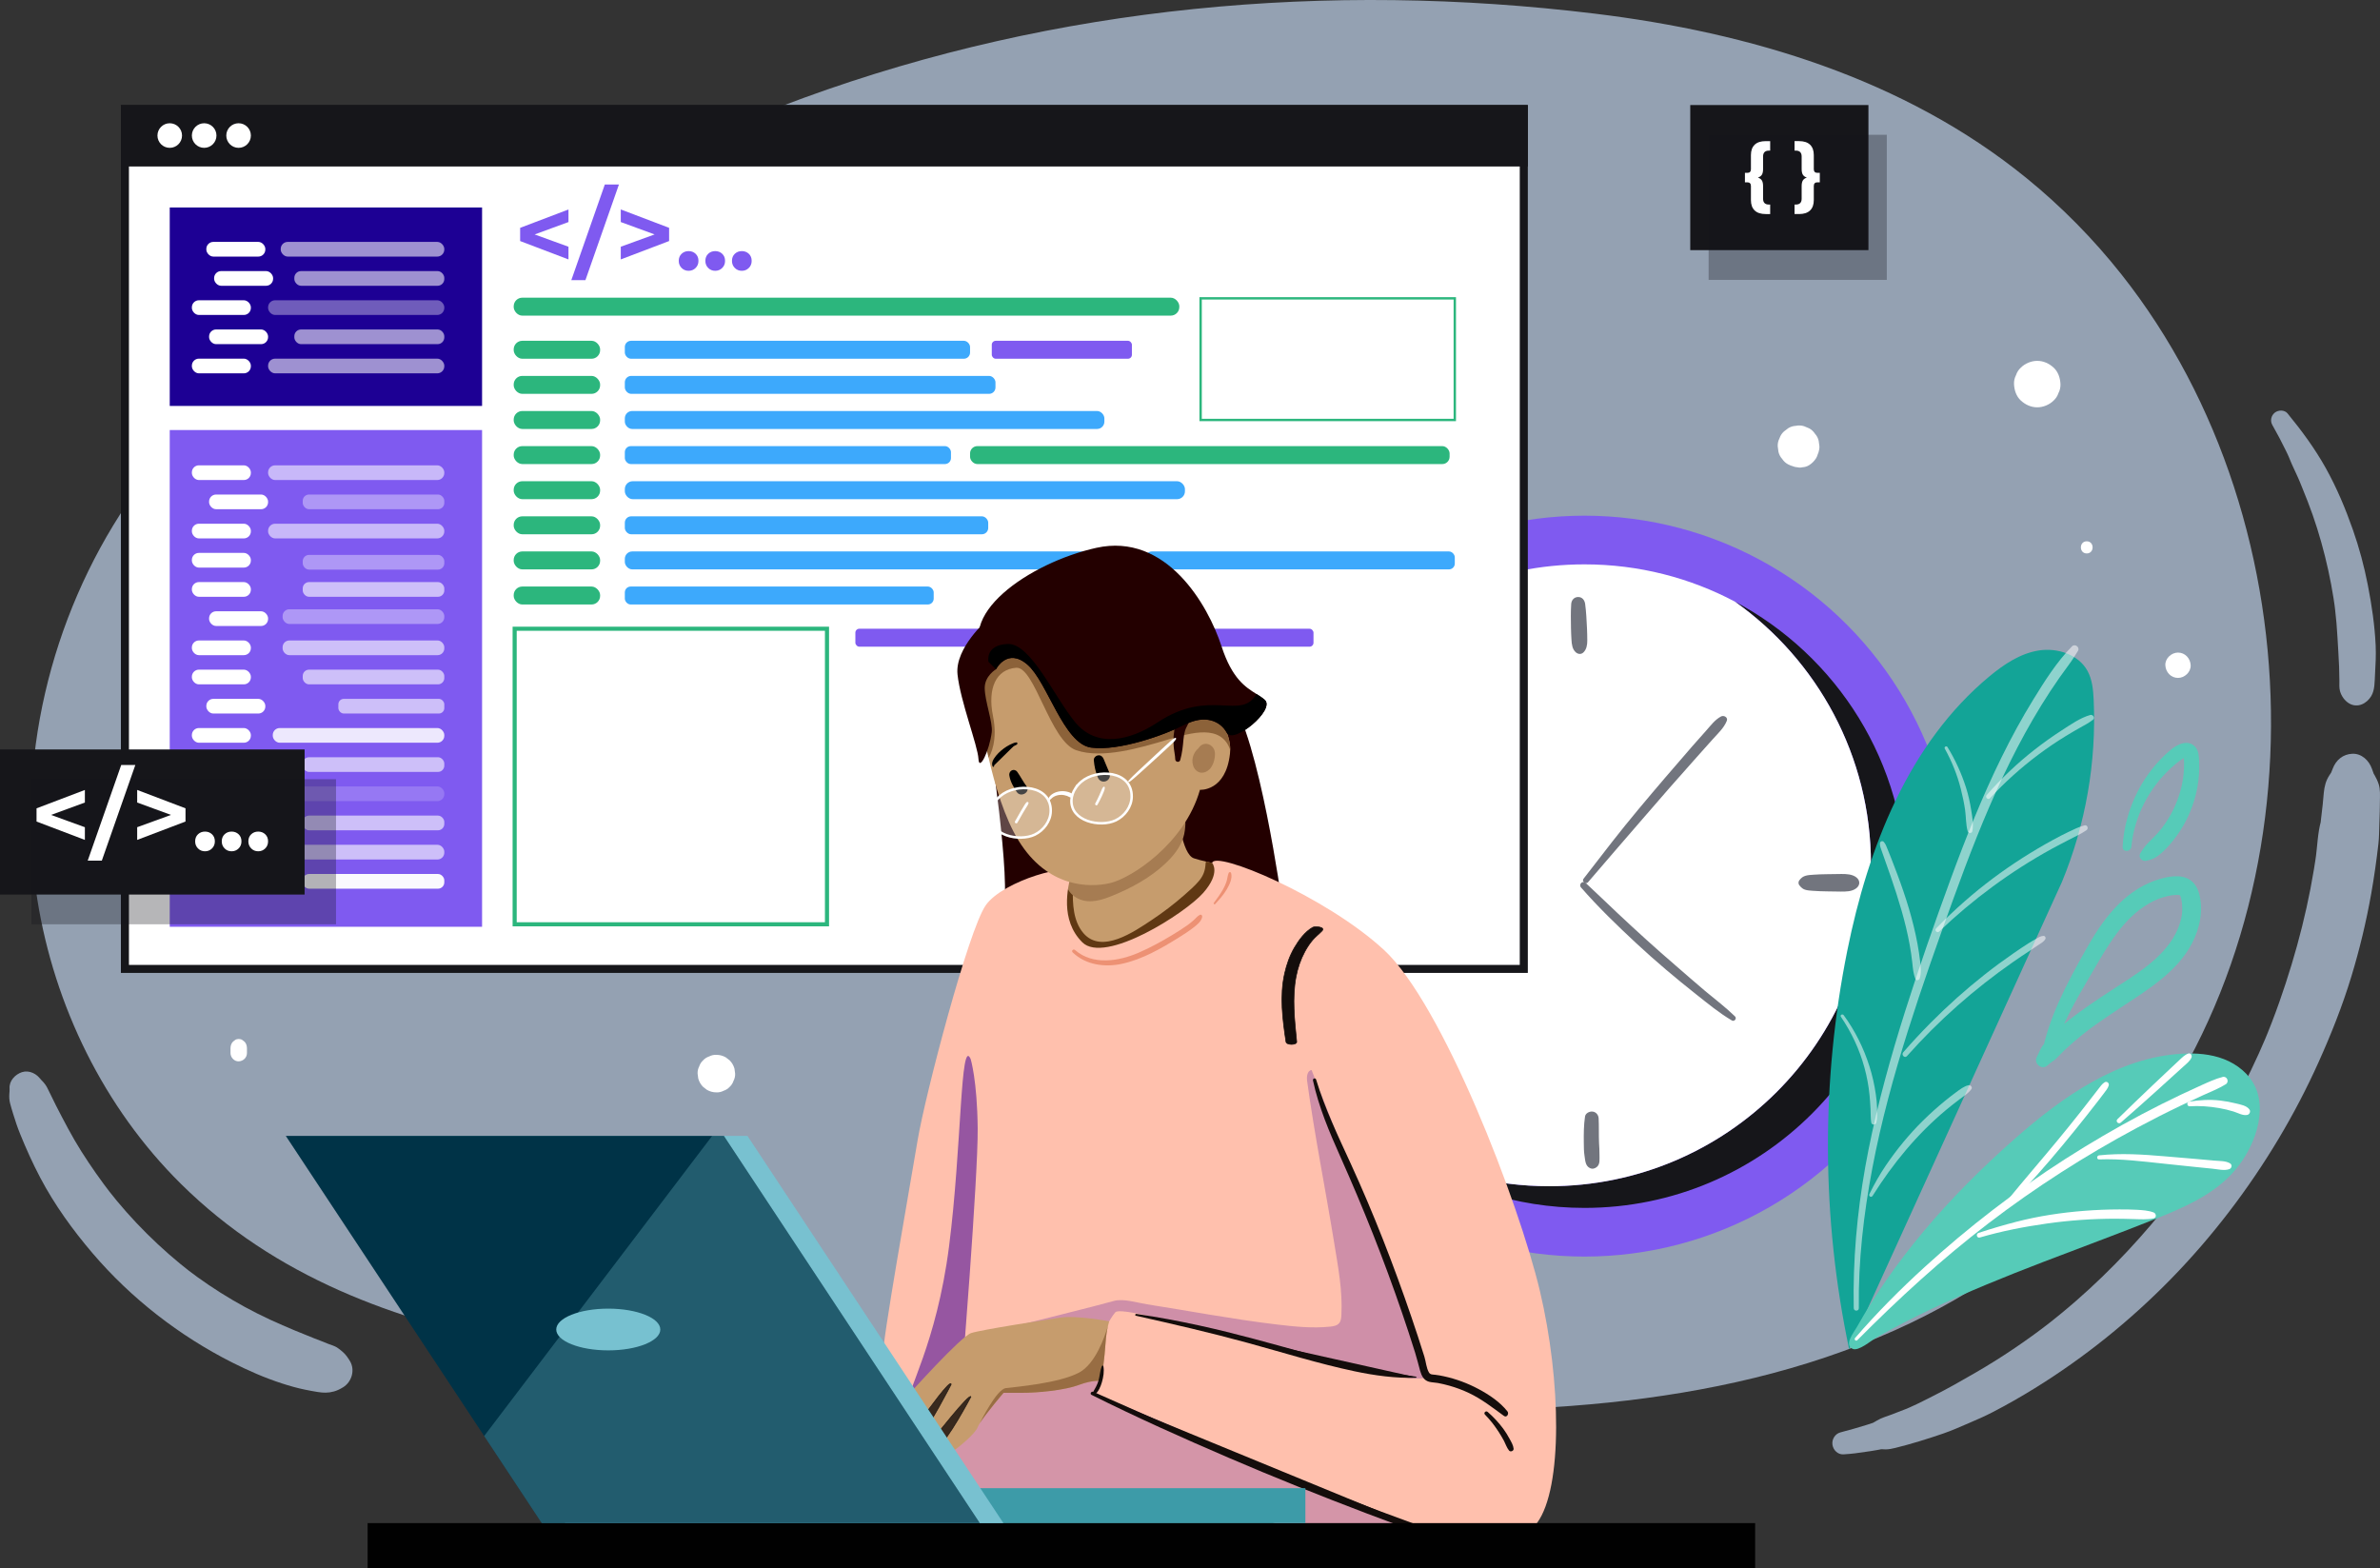 <?xml version="1.0" encoding="UTF-8"?><svg id="_2" xmlns="http://www.w3.org/2000/svg" width="3490.45" height="2300" viewBox="0 0 3490.45 2300"><rect x="0" y="0" width="3490.45" height="2300" fill="#333333" stroke="none"/><path d="M763.81,1973.21c-184.34-36.99-359.68-99.64-498.71-237.3-112.49-111.38-185.44-260.65-210.38-416.98-32.05-200.89,18.54-412.1,131.76-580.37,98.95-147.08,246.96-250.69,404.59-325.74,195.12-92.91,383.6-194.8,587.26-269.14C1549.5,8.2,1947.84-27.61,2339.15,20.04c226.38,27.57,453.39,95.24,632.8,241.11,51.41,41.8,98.12,89.25,139.23,141.19,292.34,369.34,297.9,958.9-15.33,1317.91-86.46,99.11-196.76,176.76-316.49,230.46-266.38,119.46-569.61,125.91-856.35,113.5-324.88-14.06-653.84-17.36-976.42-61.24-61.25-8.33-122.5-17.68-182.78-29.78Z" fill="#94a1b2"/><g><circle cx="2323.75" cy="1299.53" r="543.27" fill="#7f5af0"/><path d="M2795.63,1299.53c0,260.61-211.26,471.88-471.88,471.88-101.37,0-195.25-31.96-272.16-86.34,65.8,34.82,140.82,54.54,220.44,54.54,260.61,0,471.88-211.28,471.88-471.89,0-159.23-78.85-300.03-199.65-385.5,149.51,79.18,251.37,236.35,251.37,417.31Z" fill="#16161a"/><path d="M2743.91,1267.72c0,260.61-211.26,471.89-471.88,471.89-79.62,0-154.64-19.72-220.44-54.54-120.84-85.46-199.73-226.29-199.73-385.53,0-260.61,211.28-471.89,471.89-471.89,79.65,0,154.7,19.73,220.51,54.58,120.8,85.47,199.65,226.27,199.65,385.5Z" fill="#fff"/><path d="M2304.29,885.76c-.79,11.94-.52,23.77-.32,35.73,.09,5.63,.39,11.24,.72,16.87,.37,6.48,1.19,13.91,6.51,18.41,3.27,2.76,7.77,3.12,11.01,0,4.65-4.46,5.72-11.28,5.66-17.42s-.12-11.91-.42-17.86c-.6-11.98-1.12-23.83-2.7-35.73-.73-5.48-4.18-10.23-10.23-10.23s-9.87,4.7-10.23,10.23h0Z" fill="#72757e"/><path d="M2324.55,1637.46c-1.87,12.68-1.95,25.58-1.78,38.38,.08,6.21,0,12.7,1.01,18.84,1.08,6.58,.96,14.72,7.64,18.18,3.72,1.93,7.16,1.14,10.3-1.33,5.32-4.19,3.92-11.84,4.06-17.87s-.43-11.89-.68-17.82c-.49-11.89,.02-23.8-.57-35.67-.25-5.03-3.67-9.38-8.82-9.99-4.5-.54-10.41,2.22-11.16,7.28h0Z" fill="#72757e"/><path d="M2640.69,1300.09c-2.73-1.99,2.46,2.56,2.48,2.57,1.24,.86,2.45,1.57,3.9,2.05,3.76,1.24,7.83,1.37,11.75,1.69,6.97,.57,13.93,.69,20.93,.83s13.28,.27,19.93,.3c7.69,.03,16.21,.07,22.65-4.84,5.93-4.53,5.93-11.59,0-16.12s-14.3-4.88-21.65-4.85-13.95,.16-20.93,.3-13.29,.21-19.93,.75c-3.93,.32-8,.41-11.81,1.54-1.81,.54-3.27,1.21-4.84,2.29-.6,.41-5.28,4.61-2.48,2.57-4.03,2.93-4.03,7.96,0,10.89h0Z" fill="#72757e"/><path d="M2328.85,1293.91c26.29-30.9,53.03-61.42,79.48-92.19,26.48-30.81,53.24-61.38,80.34-91.66,7.74-8.65,15.49-17.3,23.21-25.98,7.47-8.39,16.46-16.44,20.65-27.05,1.96-4.96-4.36-8.43-8.32-6.4-9.01,4.64-15.43,13.55-22.09,20.95s-13.34,14.91-19.92,22.44c-13.38,15.32-26.67,30.71-39.87,46.17-26.41,30.93-52.76,62.01-77.78,94.08-14.15,18.15-28.28,36.28-42.27,54.56-2.87,3.75,3.5,8.68,6.57,5.07h0Z" fill="#72757e"/><path d="M2318.76,1301.59c25.28,28.97,53.05,55.77,81.19,81.95,28.22,26.26,57.6,50.99,87.84,74.88,16.79,13.26,33.64,27.25,52.12,38.1,3.69,2.17,7.72-2.93,4.6-5.96-13.68-13.33-29.12-24.99-43.78-37.22-14.52-12.11-28.57-24.72-42.91-37.03-28.95-24.85-57.19-50.54-85.01-76.65-15.84-14.87-31.38-30.03-47.32-44.79-4.53-4.2-10.75,2.13-6.74,6.74h0Z" fill="#72757e"/></g><g><g><rect x="183.19" y="159.96" width="2051.58" height="1260.98" fill="#fff"/><path d="M2228.86,165.86V1415.03H189.09V165.86h2039.77m11.81-11.81H177.28V1426.84H2240.67V154.05h0Z" fill="#16161a"/></g><rect x="177.28" y="154.05" width="2063.39" height="90.1" fill="#16161a"/><circle cx="248.94" cy="198.78" r="18.03" fill="#fff"/><circle cx="299.42" cy="198.78" r="18.03" fill="#fff"/><circle cx="349.9" cy="198.78" r="18.03" fill="#fff"/><g><rect x="753.37" y="436.56" width="976.2" height="26.32" rx="12.59" ry="12.59" fill="#2cb67d"/><rect x="753.37" y="499.78" width="126.76" height="26.32" rx="12.59" ry="12.59" fill="#2cb67d"/><rect x="753.37" y="551.27" width="126.76" height="26.32" rx="12.59" ry="12.59" fill="#2cb67d"/><rect x="753.37" y="602.76" width="126.76" height="26.32" rx="12.59" ry="12.59" fill="#2cb67d"/><rect x="753.37" y="654.24" width="126.76" height="26.32" rx="12.59" ry="12.59" fill="#2cb67d"/><rect x="753.37" y="705.73" width="126.76" height="26.32" rx="12.59" ry="12.59" fill="#2cb67d"/><rect x="753.37" y="757.21" width="126.76" height="26.32" rx="12.59" ry="12.59" fill="#2cb67d"/><rect x="753.37" y="808.7" width="126.76" height="26.32" rx="12.59" ry="12.59" fill="#2cb67d"/><rect x="753.37" y="860.18" width="126.76" height="26.32" rx="12.59" ry="12.59" fill="#2cb67d"/><rect x="916.36" y="499.78" width="506.3" height="26.32" rx="9.07" ry="9.07" fill="#3da9fc"/><rect x="916.36" y="551.27" width="543.58" height="26.32" rx="9.39" ry="9.39" fill="#3da9fc"/><rect x="916.36" y="602.76" width="703.29" height="26.32" rx="10.68" ry="10.68" fill="#3da9fc"/><rect x="1422.66" y="654.24" width="703.29" height="26.32" rx="10.68" ry="10.68" fill="#2cb67d"/><rect x="916.36" y="654.24" width="478.31" height="26.32" rx="8.81" ry="8.81" fill="#3da9fc"/><rect x="916.36" y="705.73" width="821.44" height="26.32" rx="11.55" ry="11.55" fill="#3da9fc"/><rect x="916.36" y="757.21" width="532.93" height="26.32" rx="9.3" ry="9.3" fill="#3da9fc"/><rect x="916.36" y="808.7" width="729.89" height="26.32" rx="10.88" ry="10.88" fill="#3da9fc"/><rect x="916.36" y="860.18" width="452.97" height="26.32" rx="8.57" ry="8.57" fill="#3da9fc"/><rect x="1680.6" y="808.7" width="452.97" height="26.32" rx="8.57" ry="8.57" fill="#3da9fc"/><rect x="1454.53" y="499.78" width="205.49" height="26.32" rx="5.78" ry="5.78" fill="#7f5af0"/><rect x="1254.46" y="922.06" width="205.49" height="26.32" rx="5.78" ry="5.78" fill="#7f5af0"/><rect x="1720.86" y="922.06" width="205.49" height="26.32" rx="5.78" ry="5.78" fill="#7f5af0"/><g><path d="M833.71,325.64l-49.59,18.17,49.59,18.02v18.62l-70.89-26.95v-19.36l70.89-26.95v18.46Z" fill="#7f5af0"/><path d="M887.03,270.54h20.7l-49.15,140.29h-20.7l49.15-140.29Z" fill="#7f5af0"/><path d="M981.3,334.13v19.36l-70.89,26.95v-18.62l49.59-18.02-49.59-18.17v-18.46l70.89,26.95Z" fill="#7f5af0"/><path d="M999.62,392.96c-2.78-2.78-4.17-6.25-4.17-10.42s1.39-7.72,4.17-10.35c2.78-2.63,6.2-3.94,10.27-3.94s7.5,1.31,10.28,3.94c2.78,2.63,4.17,6.08,4.17,10.35s-1.39,7.65-4.17,10.42c-2.78,2.78-6.21,4.18-10.28,4.18s-7.5-1.39-10.27-4.18Z" fill="#7f5af0"/><path d="M1038.64,392.96c-2.78-2.78-4.17-6.25-4.17-10.42s1.39-7.72,4.17-10.35c2.78-2.63,6.2-3.94,10.27-3.94s7.5,1.31,10.28,3.94c2.78,2.63,4.17,6.08,4.17,10.35s-1.39,7.65-4.17,10.42c-2.78,2.78-6.21,4.18-10.28,4.18s-7.5-1.39-10.27-4.18Z" fill="#7f5af0"/><path d="M1077.66,392.96c-2.78-2.78-4.17-6.25-4.17-10.42s1.39-7.72,4.17-10.35c2.78-2.63,6.2-3.94,10.27-3.94s7.5,1.31,10.28,3.94c2.78,2.63,4.17,6.08,4.17,10.35s-1.39,7.65-4.17,10.42c-2.78,2.78-6.21,4.18-10.28,4.18s-7.5-1.39-10.27-4.18Z" fill="#7f5af0"/></g></g><g><rect x="248.94" y="304.28" width="458.06" height="291.04" fill="#1d0094"/><rect x="248.94" y="630.66" width="458.06" height="728.48" fill="#7f5af0"/><rect x="302.59" y="354.74" width="86.53" height="21.55" rx="10.31" ry="10.31" fill="#fff"/><g opacity=".57"><rect x="411.69" y="354.74" width="239.91" height="21.55" rx="10.31" ry="10.31" fill="#fff"/></g><g opacity=".36"><rect x="393.17" y="440.35" width="258.44" height="21.55" rx="10.31" ry="10.31" fill="#fff"/></g><g opacity=".57"><rect x="431.66" y="397.54" width="219.94" height="21.55" rx="9.87" ry="9.87" fill="#fff"/></g><g opacity=".57"><rect x="393.17" y="525.96" width="258.44" height="21.55" rx="10.31" ry="10.31" fill="#fff"/></g><g opacity=".57"><rect x="393.17" y="682.42" width="258.44" height="21.55" rx="10.31" ry="10.31" fill="#fff"/></g><g opacity=".57"><rect x="393.17" y="768.04" width="258.44" height="21.55" rx="10.31" ry="10.31" fill="#fff"/></g><g opacity=".37"><rect x="443.98" y="725.23" width="207.63" height="21.55" rx="9.24" ry="9.24" fill="#fff"/></g><g opacity=".37"><rect x="443.98" y="813.79" width="207.63" height="21.55" rx="9.24" ry="9.24" fill="#fff"/></g><g opacity=".61"><rect x="443.98" y="853.65" width="207.63" height="21.55" rx="9.24" ry="9.24" fill="#fff"/></g><g opacity=".61"><rect x="414.47" y="939.26" width="237.13" height="21.55" rx="9.87" ry="9.87" fill="#fff"/></g><g opacity=".61"><rect x="443.98" y="982.07" width="207.63" height="21.55" rx="9.24" ry="9.24" fill="#fff"/></g><g opacity=".61"><rect x="496.23" y="1024.88" width="155.38" height="21.55" rx="7.99" ry="7.99" fill="#fff"/></g><g opacity=".86"><rect x="400.04" y="1067.68" width="251.57" height="21.55" rx="10.17" ry="10.17" fill="#fff"/></g><g opacity=".61"><rect x="443.98" y="1110.49" width="207.63" height="21.55" rx="9.24" ry="9.24" fill="#fff"/></g><g opacity=".18"><rect x="403.98" y="1153.3" width="247.62" height="21.55" rx="10.09" ry="10.09" fill="#fff"/></g><g opacity=".61"><rect x="443.98" y="1196.1" width="207.63" height="21.55" rx="9.24" ry="9.24" fill="#fff"/></g><g opacity=".61"><rect x="409" y="1238.91" width="242.6" height="21.55" rx="9.99" ry="9.99" fill="#fff"/></g><g opacity=".96"><rect x="443.98" y="1281.72" width="207.63" height="21.55" rx="9.24" ry="9.24" fill="#fff"/></g><g opacity=".37"><rect x="414.47" y="893.51" width="237.13" height="21.55" rx="9.87" ry="9.87" fill="#fff"/></g><g opacity=".57"><rect x="431.66" y="483.16" width="219.94" height="21.55" rx="9.87" ry="9.87" fill="#fff"/></g><rect x="314.01" y="397.54" width="86.53" height="21.55" rx="10.31" ry="10.31" fill="#fff"/><rect x="281.39" y="440.35" width="86.53" height="21.55" rx="10.31" ry="10.31" fill="#fff"/><rect x="306.63" y="483.16" width="86.53" height="21.55" rx="10.31" ry="10.31" fill="#fff"/><rect x="281.39" y="525.96" width="86.53" height="21.55" rx="10.31" ry="10.31" fill="#fff"/><rect x="281.39" y="682.42" width="86.53" height="21.55" rx="10.31" ry="10.31" fill="#fff"/><rect x="306.63" y="725.23" width="86.53" height="21.55" rx="10.31" ry="10.31" fill="#fff"/><rect x="281.39" y="768.04" width="86.53" height="21.55" rx="10.31" ry="10.31" fill="#fff"/><rect x="281.39" y="810.84" width="86.53" height="21.55" rx="10.31" ry="10.31" fill="#fff"/><rect x="281.39" y="853.65" width="86.53" height="21.55" rx="10.31" ry="10.31" fill="#fff"/><rect x="306.63" y="896.46" width="86.53" height="21.55" rx="10.31" ry="10.31" fill="#fff"/><rect x="281.39" y="939.26" width="86.53" height="21.55" rx="10.31" ry="10.31" fill="#fff"/><rect x="281.39" y="982.07" width="86.53" height="21.55" rx="10.31" ry="10.31" fill="#fff"/><rect x="302.59" y="1024.88" width="86.53" height="21.55" rx="10.31" ry="10.31" fill="#fff"/><rect x="281.39" y="1067.68" width="86.53" height="21.55" rx="10.31" ry="10.31" fill="#fff"/><rect x="317.45" y="1110.49" width="86.53" height="21.55" rx="10.31" ry="10.31" fill="#fff"/><rect x="281.39" y="1153.3" width="86.53" height="21.55" rx="10.31" ry="10.31" fill="#fff"/><rect x="306.63" y="1196.1" width="86.53" height="21.55" rx="10.31" ry="10.31" fill="#fff"/><rect x="281.39" y="1238.91" width="86.53" height="21.55" rx="10.31" ry="10.31" fill="#fff"/><rect x="281.39" y="1281.72" width="86.53" height="21.55" rx="10.31" ry="10.31" fill="#fff"/></g><rect x="754.78" y="922.06" width="458.06" height="433.44" fill="none" stroke="#2cb67d" stroke-miterlimit="10" stroke-width="6.02"/><rect x="1760.8" y="437.52" width="372.77" height="178.39" fill="none" stroke="#2cb67d" stroke-miterlimit="10" stroke-width="3.48"/></g><g><rect y="1099.11" width="446.73" height="212.77" fill="#16161a"/><rect x="46.09" y="1142.73" width="446.73" height="212.77" fill="#16161a" opacity=".31"/><g><path d="M124.48,1176.94l-49.59,18.17,49.59,18.02v18.62l-70.89-26.95v-19.36l70.89-26.95v18.46Z" fill="#fff"/><path d="M177.79,1121.84h20.7l-49.15,140.29h-20.7l49.15-140.29Z" fill="#fff"/><path d="M272.07,1185.43v19.36l-70.89,26.95v-18.62l49.59-18.02-49.59-18.17v-18.46l70.89,26.95Z" fill="#fff"/><path d="M290.38,1244.25c-2.78-2.78-4.17-6.25-4.17-10.42s1.39-7.72,4.17-10.35c2.78-2.63,6.2-3.94,10.27-3.94s7.5,1.31,10.28,3.94c2.78,2.63,4.17,6.08,4.17,10.35s-1.39,7.65-4.17,10.42c-2.78,2.78-6.21,4.18-10.28,4.18s-7.5-1.39-10.27-4.18Z" fill="#fff"/><path d="M329.4,1244.25c-2.78-2.78-4.17-6.25-4.17-10.42s1.39-7.72,4.17-10.35c2.78-2.63,6.2-3.94,10.27-3.94s7.5,1.31,10.28,3.94c2.78,2.63,4.17,6.08,4.17,10.35s-1.39,7.65-4.17,10.42c-2.78,2.78-6.21,4.18-10.28,4.18s-7.5-1.39-10.27-4.18Z" fill="#fff"/><path d="M368.42,1244.25c-2.78-2.78-4.17-6.25-4.17-10.42s1.39-7.72,4.17-10.35c2.78-2.63,6.2-3.94,10.27-3.94s7.5,1.31,10.28,3.94c2.78,2.63,4.17,6.08,4.17,10.35s-1.39,7.65-4.17,10.42c-2.78,2.78-6.21,4.18-10.28,4.18s-7.5-1.39-10.27-4.18Z" fill="#fff"/></g></g><g><rect x="2478.88" y="154.05" width="261.32" height="212.77" fill="#16161a"/><rect x="2505.84" y="197.67" width="261.32" height="212.77" fill="#16161a" opacity=".31"/><g><path d="M2583.86,256.32c-1.22,1.91-3.16,3.28-5.82,4.11,2.66,.84,4.6,2.21,5.82,4.11,1.22,1.91,1.83,4.8,1.83,8.69v18.28c0,2.74,.71,4.84,2.11,6.29,1.41,1.45,3.49,2.17,6.23,2.17h2.06v13.94h-6.62c-7.09,0-12.46-1.75-16.11-5.26s-5.49-8.57-5.49-15.19v-20.69c0-1.75-.44-3.08-1.31-4-.87-.91-2.11-1.37-3.72-1.37h-3.77v-13.94h3.77c1.61,0,2.85-.46,3.72-1.37,.87-.91,1.31-2.25,1.31-4v-20.68c0-6.63,1.83-11.69,5.49-15.2,3.65-3.5,9.03-5.25,16.11-5.25h6.62v13.94h-2.06c-2.74,0-4.82,.73-6.23,2.17-1.4,1.45-2.11,3.54-2.11,6.29v18.28c0,3.88-.61,6.78-1.83,8.68Z" fill="#fff"/><path d="M2668.88,253.46v13.94h-3.78c-1.6,0-2.84,.46-3.71,1.37-.88,.92-1.32,2.25-1.32,4v20.69c0,6.63-1.82,11.69-5.48,15.19-3.66,3.51-9.03,5.26-16.11,5.26h-6.63v-13.94h2.06c2.73,0,4.82-.72,6.22-2.17,1.41-1.45,2.12-3.54,2.12-6.29v-18.28c0-3.89,.6-6.78,1.82-8.69,1.22-1.9,3.16-3.27,5.83-4.11-2.67-.84-4.61-2.21-5.83-4.11-1.22-1.9-1.82-4.8-1.82-8.68v-18.28c0-2.74-.71-4.84-2.12-6.29-1.4-1.45-3.49-2.17-6.22-2.17h-2.06v-13.94h6.63c7.09,0,12.45,1.75,16.11,5.25,3.65,3.51,5.48,8.57,5.48,15.2v20.68c0,1.75,.44,3.09,1.32,4,.87,.92,2.11,1.37,3.71,1.37h3.78Z" fill="#fff"/></g></g><g><path d="M1449.32,1071.22s35.37,229.59,21.29,263.16c-14.08,33.57,409.47-10.53,409.47-10.53,0,0-33.6-243.96-75.88-299.2-42.28-55.23-354.88,46.57-354.88,46.57Z" fill="#230000"/><path d="M1783.37,1093.62l74.14,272.17s-75.01,54.15-102.09,9.75c-27.07-44.4-60.86-286.26,27.94-281.91Z" fill="#230000"/><path d="M1636.74,1426.51c-77.72-8.25-96.29-23.39-100.42-65.33-4.12-41.96,33.01-95.6,33.01-95.6l158.19-73.59s5.49,60.53,23.37,66.71c5.1,1.77,11.42,3.3,17.92,4.82,9.69,2.24,19.74,4.42,26.68,7.16,4.73,1.87,8,3.99,8.71,6.59,2.41,8.95-89.75,157.51-167.46,149.25Z" fill="#c69c6d"/><path d="M1753.16,1330.76c-18.77,16.11-38.87,30.67-60.06,43.46-21.91,13.24-44.75,25.96-70.83,27.78-24.04,1.67-48.41-8.13-61.41-29.02-13.76-22.14-13.43-46.66-7.15-71.17,1.66-6.46,19.91-5.85,19.74,1.54-.5,22.1,.42,47.63,15.56,65.23,26.7,31.06,74.57-2.51,99.63-19.08,17.19-11.38,33.6-23.95,49.06-37.59,7.11-6.28,14.44-12.62,20.57-19.9,6.65-7.91,9.2-15.31,9.81-25.49,.06-1.1,.32-2.1,.73-3.02,9.69,2.24,19.74,4.42,26.68,7.16,1.49,24.78-25.67,45.77-42.34,60.08Z" fill="#603813"/><path d="M1737.35,1199.14c-2.58-7.87-10.2-11.6-18.15-11.49-.51,0-1,.03-1.49,.07-3.33-.57-6.88-.18-9.67,1.09-50.94,23.24-98.38,53.23-140.71,89.92-3.33,2.89-4.85,7.44-2.68,10.99-.46,.82-.75,1.74-.81,2.78-.84,14.26,12.13,25.18,24.99,28.13,17.09,3.92,34.69-3.57,50.12-10.2,28.63-12.29,57.87-29.63,78.88-52.97,10.03-11.14,18.07-24.58,19.82-39.64,.7-6.05,1.63-12.74-.32-18.68Z" fill="#a67c52"/><path d="M2254.34,2233.25c-11.24,15.32-45.54,22.99-88.2,26.22h-.03c-100.97,7.62-248.78-9.71-248.78-9.71,0,0-81.84-31.63-152.69-40.58-52.33-6.6-264.94-12.45-386.34-27.54-42.94-5.34-74.47-11.83-83.47-19.91-34.46-30.95,2.14-156.12,.08-172.62-2.06-16.52,39.89-251.03,50.89-317.06,11-66.02,74.28-307.42,99.72-344.25,25.45-36.83,129.72-64.96,125.17-45.7-4.54,19.26-16.51,66.71,16.51,99.73,33.02,33.01,151.31-42.65,177.44-72.39,26.14-29.76,13.1-43.83,13.1-43.83,3.47-19.26,165.71,48.13,251.69,127.22,85.97,79.1,198.07,370.01,229.02,500.69,30.95,130.68,33.7,288.17-4.13,339.75Z" fill="#ffc0ad"/><path d="M2166.12,2259.47c-100.97,7.62-248.78-9.71-248.78-9.71,0,0-81.84-31.63-152.69-40.58-52.33-6.6-264.94-12.45-386.34-27.54-12.29-28.5-6.51-56.96,12.67-87.93,30.07-48.55,71.36-126.06,134.02-113.38,62.67,12.68,90.2,44.91,90.2,44.91,0,0-3.26,14.13-6.53,17.38-3.25,3.26,116.28,48.55,172.42,77.52,56.16,28.98,278.87,128.68,385.02,139.33Z" fill="#9656a1" opacity=".41"/><path d="M1804.19,1099.76c-.01,1.85-.13,3.71-.33,5.57-6.18,55.71-44.01,52.96-44.01,52.96-22.7,79.79-101.8,129.99-132.05,136.86-30.26,6.88-91.47,6.88-134.11-62.58-20.29-33.05-34.51-80.59-43.84-121.34-10.27-44.9-14.62-81.56-14.62-81.56,0,0-9.62-44.01-8.26-62.58,1.38-18.57,20.63-81.85,92.85-77.72,72.21,4.13,193.26,105.23,201.52,106.6,7.97,1.33,83.43,50.22,82.86,103.78Z" fill="#c69c6d"/><path d="M1804.19,1099.76c-13.17-38.12-56.64-25.5-92.4-14.85-39.52,11.78-95.12,28.37-133.42,15.32-38.3-13.05-60.88-122.96-88.02-120.93-29.67,2.23-42.31,30.2-34.01,70.98,7.38,36.18-3.87,56.78-6.49,60.95-10.27-44.9-14.62-81.56-14.62-81.56,0,0-9.62-44.01-8.26-62.58,1.38-18.57,20.63-81.85,92.85-77.72,72.21,4.13,193.26,105.23,201.52,106.6,7.97,1.33,83.43,50.22,82.86,103.78Z" fill="#8c6239"/><path d="M1723.24,1061.78c-.67,17.3-.35,34.53,.36,51.83,.17,4.11,6.13,5.12,7.29,.99,2.85-10.21,3.92-20.05,4.8-30.56,.36-4.28,1.13-8.52,2.31-12.65,1.33-4.68,4.67-8.63,5.64-13.33,1.21-5.9-4.62-10.64-10.08-7.75-9.14,4.84-11.55,19.5-12.33,28.79-.45,5.35-.31,10.7,.11,16.05,.49,6.2,2.05,12.22,2.27,18.47h7.42c-1.65-17.25-2.86-34.55-4.22-51.83-.18-2.27-3.47-2.32-3.56,0h0Z" fill="#230000"/><path d="M1448.29,908.63s-48.14,41.27-44.02,80.47c4.13,39.2,29.78,104.54,30.71,123.8,.93,19.26,16.06-11.69,19.5-39.2,1.78-14.25-10.2-45.5-10.32-64.65-.11-17.81,16.51-27.51,16.51-27.51l-12.38-72.9Z" fill="#230000"/><path d="M1799.29,1074.81c-9.37-17.46-31.89-27.25-61.46-12.12-29.57,15.14-96.98,39.2-137.55,33.71-40.58-5.51-63.97-96.29-93.54-121.74-29.57-25.44-46.07,6.88-46.07,6.88-4.21-3.59-7.86-7.25-10.97-10.94l-.05-.05h0c-56.33-66.73,61.11-145.64,158.19-167.14,102.49-22.7,163.69,83.21,183.63,144.43,15.59,47.85,35.38,59.97,51.16,69.88,4.41,2.78,8.5,5.37,12.11,8.53,16.52,14.44-46.07,66.02-55.45,48.56Z" fill="#230000"/><path d="M1799.29,1074.81c-9.37-17.46-31.89-27.25-61.46-12.12-29.57,15.14-96.98,39.2-137.55,33.71-40.58-5.51-63.97-96.29-93.54-121.74-29.57-25.44-46.07,6.88-46.07,6.88l-10.97-10.94-.05-.05h0c-.14-.68-5.03-24.79,28.22-26.15,33.7-1.38,67.89,77.03,99.03,114.86,31.14,37.83,79.64,27.4,121.04,0,77.1-51.02,121.95-1.47,144.7-41.54,4.41,2.78,8.5,5.37,12.11,8.53,16.52,14.44-46.07,66.02-55.45,48.56Z"/><path d="M1423.53,1553.06s9.63,30.95,10.32,101.79c.69,70.84-24.07,377.58-24.07,377.58,0,0-72.21,39.89-77.03,24.76-4.81-15.13,40.58-84.59,59.15-229.71,18.57-145.12,16.51-308.11,31.64-274.41Z" fill="#9656a1"/><path d="M1924.76,1572.37c41.88,105.5,82.85,211.37,122.9,317.58,15.54,41.22,31.41,82.3,44.48,124.4,.53,1.72,1.01,3.75-.07,5.17-.9,1.18-2.53,1.47-4,1.63-14.06,1.57-28.05-.77-41.86-3.26-77.08-13.9-153.11-32.81-228.6-53.57-94.22-26.13-175.83-47.32-181.92-39.84-5.64,6.92-8.92,13.22-8.92,13.22-8.25,1.38-128.27,4.61-128.27,4.61,0,0,113.48-28.2,134.8-34.39,13.92-4.04,35.04,2.71,48.79,4.85,31.15,4.84,62.19,10.32,93.3,15.41,32.17,5.27,64.4,10.35,96.78,14.16,26.2,3.09,52.38,5.96,78.75,3.18,4.73-.5,9.89-1.38,12.98-4.99,2.67-3.13,3.11-7.54,3.33-11.65,1.97-36.13-4.88-71.32-10.64-106.79-12.83-78.95-28.68-157.28-39.57-236.57-.89-6.48,.03-15.48,6.53-16.26,.41,1.03,.82,2.06,1.23,3.09Z" fill="#9656a1" opacity=".46"/><path d="M1626.77,1937.73s0,.01-.01,.04c-.1,.32-.87,2.68-1.81,6.64-1.31,5.63-2.98,14.5-3.59,25.41-1.08,19.19-6.16,55.42-6.16,55.42,0,0-11.59-2.17-32.96,5.8-21.37,7.97-60.26,11.59-83.75,11.59h-26.73s-25.5,29.77-34.86,44.63c-.01,.04-.03,.06-.04,.08-1.45,2.29-2.5,4.23-3.01,5.65-3.76,10.5-31.65,32.23-33.1,32.96-1.45,.73-39.48,16.3-48.53,5.8-9.06-10.5-19.83-86.21-19.83-86.21,0,0,76.33-85.5,91.91-90.56,15.59-5.07,110.12-19.56,132.22-22.83,22.1-3.26,70.25,5.58,70.25,5.58Z" fill="#c69c6d"/><path d="M1423.94,2048.42s-34.77,65.93-48.54,73.17c-13.76,7.24-8.69-10.5-7.61-10.87s54.7-69.55,56.15-62.3Z" fill="#140d0b" opacity=".8" stroke="#140d0b" stroke-miterlimit="10"/><path d="M1394.97,2030.31s-34.05,65.93-40.57,67.37c-6.52,1.45-4.71-14.49,0-20.65s40.41-56.51,40.57-46.73Z" fill="#140d0b" opacity=".8" stroke="#140d0b" stroke-miterlimit="10"/><path d="M1624.95,1944.4c-1.31,5.63-2.98,14.5-3.59,25.41-1.08,19.19-6.16,55.42-6.16,55.42,0,0-11.59-2.17-32.96,5.8-21.37,7.97-60.26,11.59-83.75,11.59h-26.73s-25.5,29.77-34.86,44.63c1.19-2.22,24.56-49.73,38.11-51.52,13.76-1.81,77.52-6.88,107.58-22.81,23.86-12.66,37.68-52.57,42.35-68.52Z" fill="#8c6239" opacity=".8"/><path d="M1925.28,1359.95c-11.31,6.35-20.37,18.66-26.8,29.65-6.9,11.79-11.49,24.76-14.46,38.06-7.38,33.01-2.98,67.06,1.97,100.07,.8,5.31,16.21,4.98,15.72,0-3.1-31.48-6.93-63.83-.99-95.21,2.44-12.89,6.72-25.47,12.95-37.02,3.18-5.88,6.87-11.56,11.19-16.68,4.24-5.02,9.42-8.87,13.92-13.57,5.81-6.05-10.25-7.12-13.49-5.3Z" fill="#140d0b" stroke="#140d0b" stroke-miterlimit="10"/><g><path d="M1485.86,1133.81c3.27,8.88,7.83,17.28,13.49,24.86"/><path d="M1480.26,1137.18c1.31,8.79,6.04,16.94,10.87,24.24,5.97,9.01,20.67,.04,14.35-8.39-4.99-6.64-8.65-14.07-13.41-20.83-4.36-6.2-12.88-2.26-11.8,4.98h0Z"/></g><g><path d="M1611.48,1114.91c1.96,8.26,4.65,16.35,8.03,24.13"/><path d="M1604.16,1114.91c.73,8.68,2.52,16.79,5.73,24.91,4.86,12.31,22.19,5.27,16.87-7.11-2.81-6.55-5.5-13.16-8.23-19.74-1.41-3.41-4.12-5.77-8.03-5.24-3.34,.45-6.65,3.55-6.34,7.18h0Z"/></g><path d="M1458.22,1177.46c-3.18,5-5.25,10.64-5.58,16.54-1.75,31.6,42.42,40.73,64.84,30.06,13.24-6.31,23.23-19.89,23.48-34.55,.66-38.69-51.07-41.68-74-22.05-3.36,2.88-6.36,6.26-8.74,10Z" fill="#fff" opacity=".27"/><path d="M1576.96,1156.48c-3.18,5-5.25,10.64-5.58,16.54-1.75,31.6,42.42,40.73,64.84,30.06,13.24-6.31,23.23-19.89,23.48-34.55,.66-38.69-51.07-41.68-74-22.05-3.36,2.88-6.36,6.26-8.74,10Z" fill="#fff" opacity=".27"/><path d="M1458.22,1177.46c-3.18,5-5.25,10.64-5.58,16.54-1.75,31.6,42.42,40.73,64.84,30.06,13.24-6.31,23.23-19.89,23.48-34.55,.66-38.69-51.07-41.68-74-22.05-3.36,2.88-6.36,6.26-8.74,10Z" fill="none" stroke="#fff" stroke-miterlimit="10" stroke-width="3.66"/><path d="M1576.96,1156.48c-3.18,5-5.25,10.64-5.58,16.54-1.75,31.6,42.42,40.73,64.84,30.06,13.24-6.31,23.23-19.89,23.48-34.55,.66-38.69-51.07-41.68-74-22.05-3.36,2.88-6.36,6.26-8.74,10Z" fill="none" stroke="#fff" stroke-miterlimit="10" stroke-width="3.66"/><path d="M1538.28,1175.91c.81-2.42,3.33-4.69,5.33-6.21,2.26-1.71,4.91-2.82,7.66-3.44,6.09-1.38,12.45-.16,17.81,2.96,3.48,2.02,6.66-3.43,3.15-5.39-6.86-3.83-15.4-4.64-22.88-2.21-3.32,1.08-6.46,2.77-8.95,5.24-1.2,1.19-2.09,2.53-2.76,4.08s-.71,3.12-.8,4.78c-.04,.87,1.19,.95,1.45,.2h0Z" fill="#fff"/><path d="M1492.07,1206.51c2.63-4.8,5.34-9.55,8.13-14.26,1.35-2.28,2.73-4.56,4.12-6.82,1.45-2.36,3.19-4.7,4.08-7.33,.55-1.64-1.64-2.72-2.79-1.62-1.94,1.86-3.26,4.43-4.66,6.71-1.43,2.33-2.84,4.68-4.23,7.03-2.78,4.71-5.48,9.47-8.1,14.27-1.23,2.26,2.21,4.28,3.45,2.02h0Z" fill="#fff"/><path d="M1609.57,1180.13c2.25-4.04,4.36-8.15,6.31-12.34,.98-2.11,1.97-4.24,2.8-6.41,.83-2.16,1.7-4.21,1.58-6.56-.05-.97-1.26-1.58-1.99-.83-.81,.84-1.55,1.8-2,2.87-.42,.99-.85,1.97-1.29,2.96-.9,2.04-1.74,4.12-2.65,6.16-1.85,4.16-3.86,8.24-6.01,12.25-1.14,2.13,2.07,4.02,3.25,1.9h0Z" fill="#fff"/><g><path d="M1456.8,1123.56c-1.5-4.01,.9-8.38,3.54-11.76,7.72-9.86,18.35-17.41,30.21-21.43"/><path d="M1457.9,1123.26c-1.14-4.07,1.96-8.22,4.47-11.13s5.41-5.82,8.48-8.34,6.31-4.72,9.73-6.65c1.76-.99,3.58-1.86,5.4-2.75s3.82-1.44,5.4-2.62c1.2-.89,.93-3.05-.82-3.02s-3.42,.73-5.07,1.37-3.18,1.33-4.72,2.13c-3.05,1.58-5.98,3.4-8.73,5.44-5.5,4.08-10.72,9.14-14.4,14.95-2.14,3.38-3.52,7.32-1.93,11.22,.54,1.32,2.61,.85,2.2-.61h0Z"/></g><path d="M1761.29,1094.85c-9.81,5.47-14.91,17.03-11.48,27.91,2.34,7.43,9.09,12.32,16.98,9.78,6.18-2,10.41-7.43,12.61-13.32,1.93-5.18,3.26-12.43,1.92-17.91-1.72-7.06-9.03-12.15-16.28-10.01-5.98,1.76-8.98,8.19-11.35,13.42-3.08,6.78-6.01,13.49-2.53,20.68,2.46,5.09,8.8,4.48,12.48,1.61s4.43-7.16,6.03-11.32c.55-1.42,1.17-2.8,1.86-4.16,.47-.93,.97-1.85,1.49-2.75,1.48-2.16,.92-1.91-1.66,.75h-5.07l1.2,.39-4.21-2.45c-.4-2.56-.59-3.12-.58-1.68,0,.65-.06,1.31-.16,1.96-.13,1.18-.34,2.34-.61,3.5-.15,.64-1.13,2.49-1.13,2.97,0,.57-.91-.09,.44,0l4.75,1.29c1.49,2.21,1.85,2.39,1.1,.53-.1-.44-.2-.88-.31-1.32-.2-1.23-.2-2.55-.09-3.79,.2-2.21,.78-4.51,2.18-6.28,4.18-5.28-.95-13.46-7.55-9.78h0Z" fill="#a67c52"/><path d="M1656.22,1146.86c2.49-1.81,4.89-3.7,7.2-5.72,2.29-2.01,4.56-4.03,6.82-6.06,4.46-4.01,8.93-8.01,13.36-12.06,8.92-8.14,17.92-16.2,26.73-24.46l7.47-7c2.5-2.34,5.14-4.69,6.97-7.61,.71-1.13-.66-2.3-1.74-1.74-2.74,1.42-5.08,3.57-7.36,5.63l-6.68,6.03c-4.48,4.05-8.9,8.16-13.33,12.27-8.82,8.18-17.65,16.36-26.4,24.61-4.94,4.66-9.96,9.23-14.39,14.38-.36,.41-.44,1-.09,1.44,.31,.39,.97,.61,1.42,.28h0Z" fill="#fff"/><g opacity=".39"><path d="M1573.08,1396.63c19.2,18.57,47.06,22.24,72.31,16.8,29.66-6.39,57.73-22.48,83.22-38.42,7.14-4.47,14.3-9.01,20.97-14.16,5.15-3.97,12.59-9.55,13.54-16.45,.28-2.05-1.52-3.74-3.53-2.71-3.58,1.84-6.09,5.2-9.06,7.85-3.02,2.68-6.14,5.2-9.44,7.53-6.95,4.92-14.18,9.46-21.46,13.87-15.62,9.47-31.82,18.36-48.56,25.7-29.46,12.93-68.09,19.74-94.52-3.49-2.36-2.07-5.77,1.25-3.48,3.48h0Z" fill="#d04719"/></g><g opacity=".39"><path d="M1782.16,1325.81c6.2-6.82,12.43-13.71,17.07-21.72,3.84-6.63,8.57-15.99,6.27-23.8-.56-1.9-2.98-1.67-3.64,0-1.54,3.93-1.78,8.3-3.03,12.34-1.22,3.9-2.94,7.62-4.93,11.18-4.01,7.18-8.84,13.86-13.8,20.41-.9,1.19,1.07,2.69,2.06,1.59h0Z" fill="#d04719"/></g><g><path d="M1602.15,2043.41c170.1,80.23,344.27,151.84,521.61,214.46" fill="#140d0b"/><path d="M1600.86,2045.63c65.89,32.99,133.2,63.05,200.89,92.15,67.25,28.9,135.22,56.12,203.64,82.1,19.27,7.32,38.58,14.53,57.93,21.63s39.19,14.9,59.51,19.72c3.67,.87,6.4-4.6,2.69-6.37-16.31-7.79-33.45-13.65-50.43-19.81s-34.48-12.6-51.67-19.03c-34.38-12.86-68.64-26.05-102.76-39.59-68.48-27.16-136.53-55.47-203.99-85.09-37.79-16.59-75.47-33.44-113.21-50.16-2.96-1.31-5.6,2.94-2.6,4.44h0Z" fill="#140d0b"/></g><path d="M1605.91,2044.75c5.32-4.16,8.33-11.51,10.15-17.83,2.14-7.4,3.59-15.8,2.11-23.43-.24-1.24-1.82-.92-2.2,0-2.76,6.71-2.97,14.23-4.93,21.2-1.84,6.54-5.14,11.71-8.36,17.56-1.2,2.17,1.47,3.87,3.23,2.49h0Z" fill="#140d0b"/><path d="M1925.57,1584.53c8.38,38.91,23.96,75.49,40.12,111.71,16.75,37.53,32.78,75.37,47.91,113.58,15.14,38.23,29.39,76.8,42.69,115.7,6.6,19.32,12.99,38.71,19.09,58.2,2.76,8.8,4.82,17.68,7.33,26.53,2.05,7.23,5.34,14.08,13.15,16.14,4.17,1.1,8.64,1.02,12.88,1.81,5.67,1.06,11.29,2.38,16.83,3.95,9.91,2.81,19.59,6.4,28.9,10.82,18.7,8.88,34.57,21.38,51.18,33.51,4.2,3.07,7.85-3.22,5.12-6.64-11.08-13.93-26.64-24.32-42.2-32.66-16.05-8.6-33.34-15.03-51.15-18.86-4.27-.92-8.58-1.75-12.93-2.21-3.44-.36-6.84-.02-8.79-3.29-3.95-6.63-4.45-15.94-6.74-23.27-6.03-19.37-12.38-38.65-18.93-57.86-26.06-76.35-55.42-151.79-89.04-225.13-18.52-40.4-37.97-80.65-50.79-123.32-.89-2.97-5.28-1.74-4.63,1.28h0Z" fill="#140d0b"/><g><path d="M1666.2,1928.22c60.33,11.06,120.18,24.74,179.33,40.99,76.15,20.92,152.07,46.26,230.93,50.51" fill="#140d0b"/><path d="M1665.84,1929.54c54.75,12.26,109.32,24.86,163.45,39.65,52.32,14.29,104.2,30.6,157.3,41.83,29.55,6.25,59.62,10.32,89.87,9.55,.92-.02,1.22-1.55,.23-1.68-53.44-7.37-105.83-19.06-157.79-33.47-53.1-14.73-105.9-29.76-159.77-41.49-30.67-6.68-61.48-12.54-92.55-17.03-1.7-.25-2.49,2.25-.73,2.65h0Z" fill="#140d0b"/></g><g><path d="M2179.82,2072.6c15.58,14.47,27.99,32.33,36.12,51.97" fill="#140d0b"/><path d="M2177.84,2074.58c7.66,7.79,14.4,16.29,20.23,25.53,2.69,4.26,5.31,8.55,7.66,13.01s4.09,10.15,7.47,14.2c2.07,2.49,6.97,.54,6.63-2.75-.52-5.14-3.41-9.85-5.84-14.34-2.78-5.16-5.82-10.24-9.32-14.95-6.73-9.04-14.37-17.27-22.87-24.66-2.7-2.34-6.52,1.36-3.96,3.96h0Z" fill="#140d0b"/></g><path d="M1479.86,913.17c13.78-5.83,31.57,4.33,43.01,11.58,12.52,7.93,23.26,18.37,32.81,29.63,10.27,12.11,19.04,25.4,27.97,38.51,4.55,6.68,9.08,13.39,13.87,19.9,4.44,6.03,9.65,13.31,16.22,17.12,2.31,1.34,5.96-.94,4.87-3.74-3.02-7.81-9.24-14.83-14.17-21.56-5.32-7.26-10.43-14.66-15.58-22.03-9.73-13.9-19.83-27.7-31.58-39.98-10.83-11.31-23.2-21.54-37.24-28.6-12.51-6.29-29.34-11.93-42.66-5.07-2.88,1.48-.35,5.44,2.48,4.24h0Z" fill="#230000"/><path d="M1591.35,944.16c11.86,18.56,25.97,35.08,43.26,48.83,8.31,6.61,17.07,12.63,26.28,17.91,9.18,5.26,19.4,10.31,29.99,11.25,2,.18,2.21-2.46,.92-3.41-8.17-6.03-17.81-10.07-26.72-15.01-9.14-5.07-17.93-10.83-26.16-17.27-16.27-12.74-31.3-27.92-43.13-44.89-1.87-2.68-6.25-.23-4.44,2.6h0Z" fill="#230000"/><rect x="539.14" y="2233.67" width="2034.92" height="66.33" fill="#010101"/><g><rect x="1100.55" y="2182.45" width="813.89" height="51.22" fill="#3d9ba8"/><polygon points="1471.56 2233.67 829.13 2233.67 453.8 1665.84 1096.23 1665.84 1471.56 2233.67" fill="#78c1d0"/><polygon points="1436.91 2233.67 794.48 2233.67 710.07 2105.95 419.15 1665.84 1061.58 1665.84 1436.91 2233.67" fill="#003347"/><ellipse cx="892.08" cy="1949.75" rx="76.32" ry="30.6" fill="#78c1d0"/><path d="M1436.91,2233.67H794.48l-84.41-127.71c84.83-111.45,241.92-318.35,334.36-440.12h17.16l375.33,567.83Z" fill="#78c1d0" opacity=".29"/></g></g><path d="M2703.54,2132.86c2.91-.2,5.82-.45,8.73-.66s5.39-.49,8.18-.86c-.77,.1-3.08,.4,.52-.06,7.48-.96,14.95-1.98,22.4-3.17,2.92-.47,5.84-.96,8.76-1.47,1.17-.21,2.33-.41,3.49-.63l1.74-.32c2.41-.46,2.32-.44-.24,.07,.58-.75,7.64-.15,8.52-.17,4.85-.13,9.33-1.04,14.01-2.19,23.66-5.84,47.08-13.15,70.12-21.04,12.94-4.43,25.63-10.15,38.19-15.53,11.45-4.9,22.94-9.9,34.01-15.63,21.11-10.92,41.77-22.71,61.99-35.2,73.23-45.23,141.03-99.93,201.08-161.57,60.01-61.6,112.75-130.84,156.86-204.65,21.62-36.18,41.16-73.6,58.45-112.04,18.42-40.94,35.09-82.76,48.13-125.73,12.08-39.82,21.83-80.36,29.09-121.34,4.28-24.16,7.7-48.49,10.52-72.86,1.2-10.37,1.06-20.66,1.48-31.07,.43-10.64,.68-21.28,.76-31.92,.06-7.95,.7-17.01-1.72-24.56-2.96-9.23-8.44-18.33-14.74-25.61l8.83,15.15c-.92-4.26-2.7-8.41-4.14-12.52-4.22-12-15.1-22.48-28.72-21.87s-23.89,9.03-28.72,21.87c-1.55,4.13-3.48,8.26-4.62,12.52l8.83-15.15c-3.65,3.79-6.37,8.1-9.18,12.46-5.19,8.07-7.13,15.95-8.12,25.52-.6,5.83-1.04,11.68-1.62,17.51-1.18,11.92-2.95,23.78-4.12,35.7l1.55-11.54c-4.78,17.34-5.22,36.08-7.59,53.9l1.59-11.87c-10.24,76.09-29.41,150.47-54.89,222.84-7.24,20.57-15.12,40.92-23.58,61.02l4.33-10.26c-28.49,67.44-63.65,132.04-105.01,192.46-11.75,17.16-23.99,33.98-36.7,50.44l6.06-7.85c-42.91,55.44-90.76,106.96-143.64,153.03-14.9,12.98-30.18,25.5-45.81,37.59l6.86-5.3c-34.44,26.56-70.55,50.99-108.22,72.73-20.47,11.82-40.93,23.63-62.11,34.16-10.53,5.24-20.82,10.77-31.6,15.51-2.4,1.05-4.79,2.27-7.26,3.14,7.13-2.51-1.97,.79-3.67,1.48-6.03,2.45-12.1,4.8-18.21,7.06-7.43,2.75-15.12,4.89-21.89,9.01-.97,.59-1.98,1.14-2.96,1.71-.99,.56-1.98,1.13-2.97,1.68,2.01-.73,2.31-.85,.89-.36-3.1,.93-6.16,2.05-9.25,3.03-12.9,4.1-25.96,7.7-39.04,11.17-7.91,2.1-12.82,10.08-11.75,18s7.94,14.79,16.11,14.23h0Z" fill="#94a1b2"/><path d="M3332.6,623.35c7.09,12.42,13.78,25.06,20.01,37.92,.75,1.55,1.5,3.1,2.23,4.66,.17,.35,2.5,5.55,.88,1.79,1.79,4.15,3.35,8.4,5.21,12.52,3.08,6.79,6.34,13.5,9.34,20.34,.69,1.58,1.37,3.16,2.05,4.75,2.32,5.34-1.7-4.19,.48,1.14,1.29,3.15,2.59,6.3,3.84,9.46,2.52,6.35,5.12,12.66,7.6,19.02,5.17,13.29,9.9,26.75,14.16,40.36,8.38,26.7,15.15,54.03,20.36,81.52,1.28,6.75,2.45,13.52,3.51,20.31,.53,3.4,1.02,6.8,1.51,10.2,.89,6.13-.8-6.45-.04-.33,.28,2.27,.57,4.53,.84,6.8,1.61,13.61,2.78,27.27,3.5,40.95,.75,14.28,1.85,28.55,2.38,42.84,.26,6.86,.4,13.72,.43,20.58,.02,5.05-.46,10.43,.89,15.35,2.01,7.31,7.05,14.41,13.63,18.19,12.19,7,25.49,.2,32.15-10.81,5.4-8.93,4.95-21.02,5.55-31.29,.83-14.2,1.62-28.64,.98-42.86-1.35-29.7-5.8-59.64-11.5-88.79-5.38-27.54-12.61-54.59-21.9-81.07-10.87-30.97-23.66-61.54-39.65-90.23-15.97-28.65-35.43-55.12-56.25-80.44-4.42-5.37-13.52-5.12-18.56-1.11-5.49,4.37-7.21,11.98-3.64,18.23h0Z" fill="#94a1b2"/><path d="M14.05,1596.24c.19,2.54-.17,5.11-.34,7.65-.32,4.89-.16,9.25,1.09,14.17,1.32,5.19,2.92,10.33,4.48,15.45,3.06,10.02,6.35,19.9,10.3,29.61,8.83,21.76,18.47,43.17,29.42,63.95,21.06,39.95,47.58,76.62,76.87,110.94,56.35,66.01,127.12,120.99,204.58,160.08,23.63,11.92,47.92,22.6,73.11,30.75,11.21,3.62,22.41,6.83,33.96,9.16,6.02,1.21,12.06,2.39,18.12,3.35,8.65,1.37,15.62,1.62,24.17-.76,4.72-1.31,9.03-3.5,13.18-6.02,12.88-7.8,18.2-25.44,10.14-38.68-2.81-4.62-5.84-9.13-9.9-12.74-2.83-2.52-6-5.23-9.24-7.21-3.47-2.12-8.6-3.65-12.7-5.2-6.91-2.62-13.76-5.38-20.58-8.24l9.16,3.87c-13.46-5.7-27.16-10.8-40.63-16.48l9.55,4.03c-11.31-4.8-22.56-9.71-33.88-14.49l9.7,4.09c-50.5-21.43-98.02-49.42-141.49-82.87l8.07,6.24c-46.04-35.6-87.92-76.95-123.57-122.96l5.93,7.67c-15.68-20.33-30.6-41.46-44.31-63.17-13.73-21.73-25.43-44.41-37.18-67.23-3.33-6.47-6.54-13-9.63-19.59-2.4-5.12-4.44-9.58-8.28-13.96-1.16-1.32-2.46-2.55-3.64-3.86-1.47-1.62-4.32-6.17-.39-.06-5.73-8.91-17.27-14.82-27.93-11.37-9.83,3.18-19.01,12.79-18.16,23.85h0Z" fill="#94a1b2"/><g><path d="M2711.92,1978.72c-40.55-192.02-41.48-392.32-2.7-584.71,30.41-150.89,89.85-303.74,208.32-402.03,21.23-17.62,45.13-33.67,72.37-38.03s58.37,5.78,71.59,29.99c7.01,12.83,8.35,27.91,9.03,42.51,4.25,90.91-11.75,182.72-46.51,266.83l-312.1,685.43Z" fill="#13a497"/><path d="M3008.79,1553.01c11.42-46.17,36.43-87.44,60.22-128.13,21.7-37.1,44.45-77.91,82.37-99.77,8.92-5.14,16.77-8.41,26.93-10.81,5.12-1.21,7.97-1.7,12.83-1.87,1.29-.05,2.6-.09,3.88,.03-1.64-.16,.74,.15,.92,.19,2.47,.6,1.46,.49,.73,.05,.51,.31,.82,.95,1.32,2.11,.87,2.01,1.95,8.15,2.14,10.49,.43,5.46,.48,11.03-.28,16.46-1.2,8.59-4.85,19.42-9.29,27.78-19.94,37.55-59.98,60.48-94.84,83.33-20.6,13.5-41.09,27.14-60.49,42.34-9.33,7.31-18.23,15.02-26.46,23.56-4.1,4.25-8.07,8.63-11.84,13.18-4.51,5.45-6.39,11.77-9.69,17.83-5.46,10.04,7.58,20.55,15.95,12.31,3.96-3.9,8.82-6.08,12.75-9.99,4.19-4.16,8.14-8.52,12.44-12.58,8.2-7.72,16.8-15.11,25.58-22.17,16-12.86,35.87-26.12,54.21-38.31,38.99-25.92,84.08-52.54,106.47-95.43,11.62-22.26,17.15-48.71,10.51-73.37-4.02-14.9-14.55-24.27-30.12-25.07-11.46-.59-23.83,2.28-34.56,6.16-47.64,17.22-77.42,58.62-101.26,101.13-27.67,49.36-55.26,100.08-65.31,156.43-1.71,9.61,12.46,13.89,14.88,4.1h0Z" fill="#56cbb8"/><path d="M3125.79,1241.74c4.3-44.06,25.54-85.56,58.13-115.42,3.93-3.6,8-7.08,12.28-10.27,1.85-1.38,3.71-2.85,5.77-3.91,1.3-.67,3.63-1.88,4.32-1.24,1.63,1.53-3.52-1.23-3.13-1.38-.86,.32-.1-1.64-.32,1.45-.18,2.46,.25,5.09,.28,7.57,.07,5.55-.18,11.11-.72,16.63-1.98,20.4-8.7,40.85-18.53,58.75-5.66,10.3-12.18,19.73-19.94,28.36-4.22,4.69-8.83,8.98-13.24,13.49-4.77,4.88-8.16,9.66-11.7,15.47-3.63,5.96,2.34,12.44,8.57,11.14s11.85-3.23,17.15-7.22c5.74-4.32,10.76-9.08,15.54-14.42,8.58-9.59,16.24-20.14,22.56-31.36,12.84-22.79,20.46-48.11,22.22-74.21,.37-5.54,.46-11.09,.23-16.63-.31-7.73-.2-16.86-5.58-22.99-10.48-11.91-26.29-4.15-36.14,4.07-19.62,16.37-35.94,37.04-47.74,59.68-13.3,25.52-21.23,53.68-22.84,82.42-.47,8.36,12.07,8.1,12.86,0h0Z" fill="#56cbb8"/><path d="M2955.04,1669.84c70.12-61.7,151.79-119.32,245.04-124.55,20.82-1.17,42.13,.43,61.57,7.97,19.44,7.54,36.93,21.53,45.73,40.44,10.13,21.75,7.84,47.51,.13,70.23-7.53,22.17-20.02,42.64-36.29,59.48-29.57,30.61-69.89,48.05-109.4,63.87-110.17,44.11-223.08,81.75-330.34,132.88-27.14,12.93-53.88,26.72-79.97,41.64-7.4,4.23-26.06,20.44-34.68,16.26-12.75-6.19,1.91-23.89,6.12-31.39,27.77-49.45,60.66-95.92,96.99-139.43,41.21-49.36,86.84-94.94,135.1-137.4Z" fill="#56cbb8"/><path d="M2723.88,1965.4c60.68-61.09,124.26-119.36,192.72-171.67,68.23-52.13,141.02-98.83,216.7-139.35,21.45-11.48,43.14-22.52,65.07-33.04,10.71-5.14,21.48-10.16,32.31-15.06s22.94-9.67,33.51-16.17c5.64-3.47,2-12.4-4.52-10.72-10.71,2.76-20.79,7.45-30.87,11.97s-19.56,8.91-29.27,13.52c-19.68,9.34-39.17,19.06-58.42,29.26-38.24,20.27-75.64,42.12-112.09,65.46-73.08,46.81-142.07,99.94-206.21,158.4-36.04,32.84-70.26,67.29-102.17,104.17-1.91,2.2,1.13,5.35,3.23,3.23h0Z" fill="#fff"/><g opacity=".52"><path d="M2726.12,1918.45c-.93-68.92,7.01-137.84,19.84-205.49,12.94-68.24,31.3-135.34,52.23-201.52,20.56-65.02,43.37-129.36,66.62-193.46,21.88-60.33,44.96-120.31,72.35-178.38,27.32-57.92,58.96-114,97.36-165.35,4.68-6.26,8.71-13.02,12.92-19.61,3.42-5.35-4.34-11.23-8.74-6.74-22.51,22.98-40.07,50.94-56.88,78.25-16.79,27.28-32.1,55.46-46.25,84.2-28.76,58.38-52.82,118.97-75.22,180.03-23.46,63.95-45.98,128.31-66.53,193.26s-39.85,133.92-53.5,202.41c-13.56,68-21.31,136.6-21.85,205.97-.07,8.81,0,17.63,.18,26.44,.1,4.8,7.53,4.82,7.47,0h0Z" fill="#fff"/></g><g opacity=".52"><path d="M2746.19,1753.91c29.68-47.42,65.49-90.96,108.62-126.77,6.21-5.16,12.57-10.12,19.01-14.98,5.89-4.44,13.06-8.83,17.35-14.93,2.06-2.93-1.33-6.44-4.39-5.71-6.55,1.57-12.69,6.41-18.04,10.33-5.73,4.2-11.32,8.58-16.82,13.08-11.1,9.08-21.77,18.69-31.97,28.77-20.13,19.9-38.12,41.85-54.05,65.23-9.19,13.49-17.14,27.64-24.33,42.28-1.5,3.06,2.77,5.63,4.61,2.69h0Z" fill="#fff"/></g><g opacity=".52"><path d="M2796.72,1548.76c46.25-52.11,98.72-98.32,155.86-138.16,8.13-5.67,16.36-11.21,24.69-16.6,3.92-2.54,7.77-5.19,11.64-7.81s8.34-4.78,10.72-8.98c1.13-1.99-.28-4.79-2.7-4.7-4.09,.16-7.08,2.14-10.56,4.13-3.79,2.17-7.62,4.31-11.31,6.65-7.39,4.68-14.64,9.6-21.84,14.57-14.52,10.01-28.73,20.46-42.58,31.38-27.7,21.86-54.05,45.4-78.91,70.44-13.98,14.08-27.49,28.61-40.51,43.59-3.26,3.75,2.16,9.25,5.5,5.5h0Z" fill="#fff"/></g><g opacity=".52"><path d="M2843.95,1366.06c49.37-47.21,105.2-88.3,165.07-121.2,8.33-4.58,16.81-8.86,25.21-13.31s17.71-8.49,25.72-14.01c3.52-2.43,1.45-8.27-2.99-7.1-8.18,2.15-15.82,6.06-23.44,9.64s-15.46,7.71-23.05,11.86c-15.41,8.43-30.53,17.39-45.32,26.88-29.22,18.74-57,39.48-83.12,62.35-14.73,12.89-28.92,26.38-42.6,40.38-2.88,2.95,1.55,7.37,4.53,4.53h0Z" fill="#fff"/></g><g opacity=".52"><path d="M2918.4,1170.65c21.8-23.48,45.7-45.04,71.37-64.21,12.63-9.44,25.69-18.3,39.13-26.56,6.84-4.21,13.76-8.3,20.77-12.22s13.81-7.37,19.95-12.26c3.33-2.66-.3-7.92-4-6.88-14.89,4.17-28.99,14.22-41.88,22.52-13.61,8.77-26.79,18.18-39.56,28.14-25.58,19.94-49.12,42.36-70.52,66.73-2.83,3.22,1.78,7.93,4.74,4.74h0Z" fill="#fff"/></g><g opacity=".52"><path d="M2852.19,1097.94c10.36,18.7,18.34,38.5,23.54,59.24,2.52,10.05,4.74,20.15,6.21,30.41s1.03,21.51,3.83,31.51c.9,3.19,6.02,3.48,6.76,0,2.11-10-.04-21.28-1.63-31.24-1.77-11.05-4.15-22.11-7.56-32.78-6.63-20.81-15.76-40.85-27.2-59.45-1.54-2.5-5.38-.27-3.95,2.31h0Z" fill="#fff"/></g><g opacity=".52"><path d="M2756.98,1236.89c-.21,4.02,1.71,7.96,2.95,11.75,1.36,4.18,2.89,8.29,4.38,12.42,2.98,8.28,5.92,16.58,8.77,24.9,5.6,16.34,10.95,32.79,15.71,49.39,4.75,16.52,8.84,33.24,11.9,50.16,1.57,8.69,2.86,17.43,3.82,26.21,.9,8.19,1.45,16.49,4.72,24.12,1.22,2.85,5.33,1.66,6.13-.8,2.62-8.09,1.65-16.86,.67-25.18s-2.31-17.1-3.87-25.58c-3.22-17.52-7.57-34.82-12.61-51.9-4.99-16.9-10.75-33.53-16.91-50.04-3.08-8.26-6.25-16.5-9.45-24.71-1.52-3.89-3.01-7.78-4.67-11.61s-2.94-8.42-5.95-11.46c-2.08-2.1-5.45-.45-5.59,2.32h0Z" fill="#fff"/></g><g opacity=".52"><path d="M2699.81,1491.13c15.51,22.76,27.35,47.97,34.56,74.57,3.61,13.31,6.16,26.92,7.49,40.65,.63,6.48,1.02,13.01,1.4,19.51,.41,6.86-.03,13.82,1.14,20.59,.65,3.79,6.48,3.47,7.35,0,1.73-6.9,1.3-14.36,1.13-21.44-.15-6.68-.9-13.29-1.82-19.91-1.97-14.03-5.12-27.9-9.4-41.41-8.52-26.85-21.13-52.2-37.77-74.94-1.76-2.41-5.81-.16-4.08,2.38h0Z" fill="#fff"/></g><path d="M2948.77,1764.03c26.85-26.49,51.64-54.97,75.74-83.98,11.96-14.39,23.74-28.92,35.36-43.59,5.91-7.46,11.77-14.95,17.59-22.48,2.6-3.36,5.22-6.71,7.73-10.15,2.76-3.79,6.24-7.57,7.47-12.16,.9-3.37-2.88-6.38-5.93-4.56-4.08,2.43-6.76,6.76-9.69,10.42-2.66,3.32-5.22,6.71-7.81,10.08-5.92,7.69-11.89,15.34-17.9,22.96-11.4,14.44-22.97,28.75-34.69,42.93-23.89,28.88-48.46,57.19-72.17,86.22-2.43,2.98,1.46,7.12,4.31,4.31h0Z" fill="#fff"/><path d="M3110.31,1646.31c17.79-15.57,35.53-31.17,53.04-47.05l25.88-23.47c4.19-3.8,8.39-7.58,12.57-11.4s9.83-8.05,12.13-13.31c1.29-2.96-.89-7.34-4.65-6.04-5.02,1.73-9.19,6.01-13.04,9.57-4.39,4.07-8.73,8.19-13.08,12.3l-26.12,24.63c-17.41,16.42-34.56,33.1-51.69,49.82-3.26,3.18,1.59,7.9,4.96,4.96h0Z" fill="#fff"/><path d="M2903.51,1814.86c32.18-9.45,65.21-15.82,98.41-20.53,33.2-4.71,66.89-7.06,100.42-7.06,9.17,0,18.33,.3,27.49,.54s19.23,.95,28.65-1.06c4.71-1,3.8-7.25,0-8.67-7.9-2.96-16.48-3.41-24.86-3.9s-17.06-.55-25.59-.53c-17.07,.04-34.14,.72-51.16,2.04-33.49,2.6-67.22,7.68-99.75,16.08-18.65,4.82-37.18,10.3-55.47,16.32-4.26,1.4-2.5,8.04,1.86,6.76h0Z" fill="#fff"/><path d="M3078.52,1700.3c31.74-1.24,63.72,2.96,95.23,6.27,15.74,1.65,31.47,3.3,47.21,4.95,7.86,.82,15.73,1.6,23.6,2.37s17.39,3.32,24.84,.67c3.67-1.31,4.73-6.36,1.11-8.5-6.56-3.87-15.59-3.32-23-4.01-8.19-.76-16.39-1.52-24.59-2.22-16.06-1.36-32.13-2.72-48.19-4.09-32.19-2.73-63.97-4.87-96.21-1.39-3.71,.4-3.9,6.1,0,5.94h0Z" fill="#fff"/><path d="M3211.21,1622.38c14.62-.92,29.13,.18,43.55,2.68,7.11,1.24,14.15,2.93,21.05,5.06,6.2,1.91,13.64,6.42,20.15,4.9,3.17-.74,5-4.96,3.14-7.72-4.05-6.01-13.34-7.42-20-9.11-7.51-1.91-15.15-3.26-22.84-4.19-15.29-1.85-30.79-.84-45.96,1.64-3.8,.62-2.93,6.98,.91,6.74h0Z" fill="#fff"/></g><path d="M2665.98,651.3l-.22-.85-2.76,21.12c3.31-4.58,5.57-11.44,5.32-17.02l-1.09-8.13c-.95-3.98-2.77-7.45-5.47-10.4-2.16-3.33-5.02-5.96-8.58-7.88l-7.31-3.08c-4.07-1.27-8.13-1.46-12.2-.55-4.07,.18-7.86,1.39-11.37,3.63l-6.19,4.78c-2.98,2.77-5.09,6.05-6.32,9.84-1.91,3.64-2.79,7.57-2.63,11.78l1.09,8.13c.95,3.98,2.77,7.45,5.47,10.4,2.16,3.33,5.02,5.96,8.58,7.88,5.38,2.84,10.89,4.13,17.03,4.19l-19.38-8.03,.53,.66,5.51,4.26c3.12,1.99,6.5,3.07,10.12,3.23,2.41,.65,4.82,.65,7.24,0,3.62-.16,7-1.24,10.12-3.23,3.94-2.54,7.23-5.83,9.77-9.77,3.8-5.89,4.43-14.35,2.74-20.98h0Z" fill="#fff"/><path d="M3060.37,811.63c11.45,0,11.47-17.8,0-17.8s-11.47,17.8,0,17.8h0Z" fill="#fff"/><path d="M2987.77,597.34c8.74,0,17.91-3.8,24.09-9.98,3.32-3.09,5.67-6.74,7.04-10.96,2.13-4.06,3.11-8.44,2.93-13.13-.39-8.81-3.29-17.95-9.98-24.09-6.67-6.12-14.86-9.98-24.09-9.98-8.74,0-17.91,3.8-24.09,9.98-3.32,3.09-5.67,6.74-7.04,10.96-2.13,4.06-3.11,8.44-2.93,13.13,.39,8.81,3.29,17.95,9.98,24.09,6.67,6.12,14.86,9.98,24.09,9.98h0Z" fill="#fff"/><path d="M3194.21,994.17c9.71,0,19.02-8.54,18.57-18.57-.45-10.06-8.16-18.57-18.57-18.57-9.71,0-19.02,8.54-18.57,18.57,.45,10.06,8.16,18.57,18.57,18.57h0Z" fill="#fff"/><path d="M1050.61,1602.01c3.79,.14,7.33-.65,10.61-2.37,3.41-1.11,6.37-3.01,8.86-5.69,2.69-2.49,4.58-5.45,5.69-8.86,1.72-3.28,2.51-6.82,2.37-10.61l-.98-7.32c-1.31-4.66-3.67-8.72-7.08-12.15l-5.57-4.31c-4.3-2.49-8.93-3.74-13.9-3.76-3.79-.14-7.33,.65-10.61,2.37-3.41,1.11-6.37,3.01-8.86,5.69-2.69,2.49-4.58,5.45-5.69,8.86-1.72,3.28-2.51,6.82-2.37,10.61l.98,7.32c1.31,4.66,3.67,8.72,7.08,12.15l5.57,4.31c4.3,2.49,8.93,3.74,13.9,3.76h0Z" fill="#fff"/><path d="M362.18,1544.42c0-2.29,.06-4.58,0-6.86-.07-2.71-.48-5.28-1.88-7.67-1.24-2.13-3-3.35-4.94-4.74-2.75-1.96-7.74-1.96-10.49,0-1.94,1.39-3.69,2.61-4.94,4.74-1.39,2.38-1.81,4.96-1.88,7.67-.06,2.28,0,4.58,0,6.86,0,6.31,5.55,12.35,12.06,12.06,6.53-.29,12.06-5.3,12.06-12.06h0Z" fill="#fff"/></svg>
